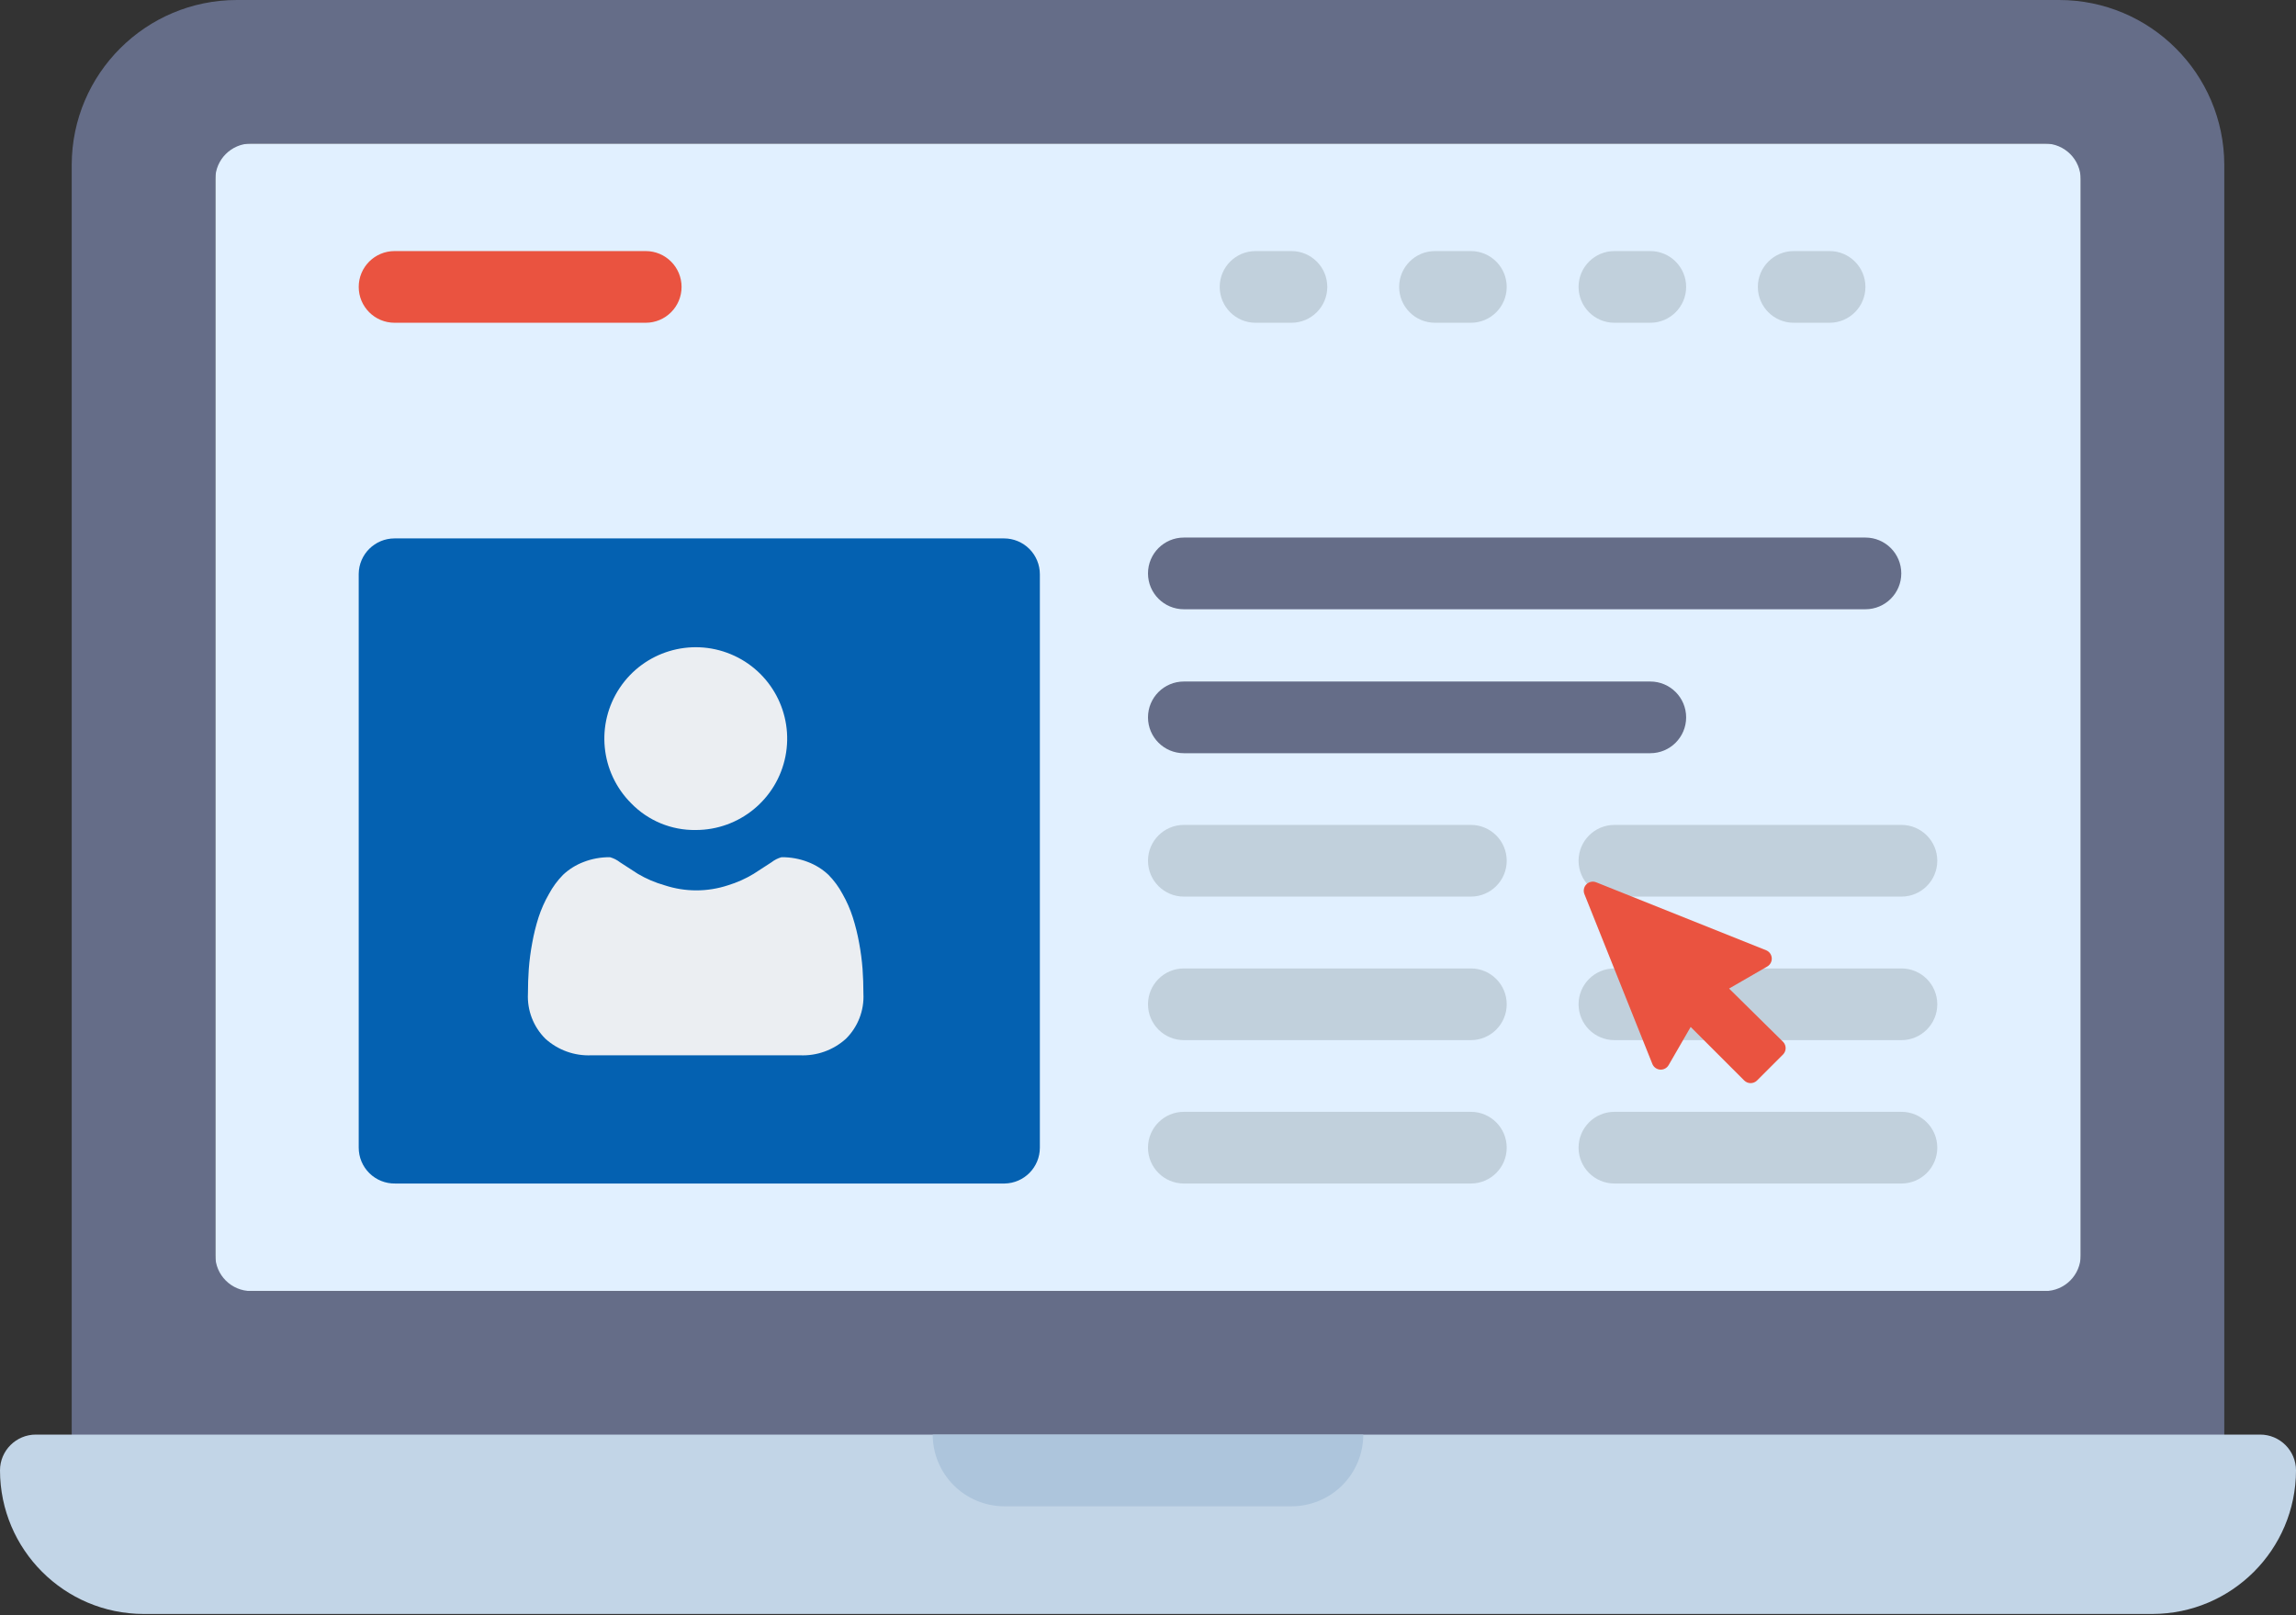 <?xml version="1.0" encoding="UTF-8"?>
<svg width="162px" height="114px" viewBox="0 0 162 114" version="1.1" xmlns="http://www.w3.org/2000/svg" xmlns:xlink="http://www.w3.org/1999/xlink">
    <rect x="0" y="0" width="162" height="114" fill="#333333" stroke="none"/>
    <!-- Generator: Sketch 51.2 (57519) - http://www.bohemiancoding.com/sketch -->
    <title>administration color</title>
    <desc>Created with Sketch.</desc>
    <defs></defs>
    <g id="design" stroke="none" stroke-width="1" fill="none" fill-rule="evenodd">
        <g id="home-hovers-active" transform="translate(-1429, -886)" fill-rule="nonzero">
            <g id="administration-color" transform="translate(1429, 886)">
                <rect id="Rectangle-path" fill="#E1F0FF" x="15.19" y="10.13" width="131.63" height="81"></rect>
                <path d="M145.27,-1.77635515e-15 L16.72,-1.77635515e-15 C10.292,-2.12759089e-05 5.077,5.202 5.06,11.63 L5.06,103.78 C5.06,104.451 5.327,105.095 5.801,105.569 C6.275,106.043 6.919,106.31 7.59,106.31 L154.41,106.31 C155.807,106.31 156.94,105.177 156.94,103.78 L156.94,11.63 C156.923,5.198 151.702,-0.006 145.27,-1.77635515e-15 Z M15.19,88.59 L15.19,12.66 C15.19,11.263 16.323,10.13 17.72,10.13 L144.28,10.13 C145.677,10.13 146.81,11.263 146.81,12.66 L146.81,88.59 C146.81,89.987 145.677,91.12 144.28,91.12 L17.72,91.12 C16.323,91.12 15.19,89.987 15.19,88.59 Z" id="Shape" fill="#656D88"></path>
                <path d="M159.47,101.25 L2.53,101.25 C1.133,101.25 1.71117499e-16,102.383 0,103.78 C0.011,109.37 4.54,113.899 10.13,113.91 L151.87,113.91 C157.46,113.899 161.989,109.37 162,103.78 C162,102.383 160.867,101.25 159.47,101.25 Z" id="Shape" fill="#C2D5E7"></path>
                <path d="M45.56,22.78 L27.84,22.78 C26.443,22.78 25.31,21.647 25.31,20.25 C25.31,18.853 26.443,17.72 27.84,17.72 L45.56,17.72 C46.957,17.72 48.09,18.853 48.09,20.25 C48.09,21.647 46.957,22.78 45.56,22.78 Z" id="Shape" fill="#EA5340"></path>
                <path d="M91.13,22.78 L88.59,22.78 C87.193,22.78 86.06,21.647 86.06,20.25 C86.06,18.853 87.193,17.72 88.59,17.72 L91.12,17.72 C92.517,17.72 93.65,18.853 93.65,20.25 C93.65,21.647 92.517,22.78 91.12,22.78 L91.13,22.78 Z" id="Shape" fill="#C1D0DC"></path>
                <path d="M103.78,22.78 L101.25,22.78 C99.853,22.78 98.72,21.647 98.72,20.25 C98.72,18.853 99.853,17.72 101.25,17.72 L103.78,17.72 C105.177,17.72 106.31,18.853 106.31,20.25 C106.31,21.647 105.177,22.78 103.78,22.78 Z" id="Shape" fill="#C1D0DC"></path>
                <path d="M116.44,22.78 L113.91,22.78 C112.513,22.78 111.38,21.647 111.38,20.25 C111.38,18.853 112.513,17.72 113.91,17.72 L116.44,17.72 C117.837,17.72 118.97,18.853 118.97,20.25 C118.97,21.647 117.837,22.78 116.44,22.78 Z" id="Shape" fill="#C1D0DC"></path>
                <path d="M129.09,22.78 L126.56,22.78 C125.163,22.78 124.03,21.647 124.03,20.25 C124.03,18.853 125.163,17.72 126.56,17.72 L129.09,17.72 C130.487,17.72 131.62,18.853 131.62,20.25 C131.62,21.647 130.487,22.78 129.09,22.78 Z" id="Shape" fill="#C1D0DC"></path>
                <path d="M70.88,83.53 L27.88,83.53 C27.202,83.541 26.548,83.279 26.065,82.803 C25.582,82.328 25.31,81.678 25.31,81 L25.31,40.5 C25.326,39.114 26.454,38 27.84,38 L70.84,38 C71.511,38 72.155,38.267 72.629,38.741 C73.103,39.215 73.37,39.859 73.37,40.53 L73.37,81 C73.37,82.382 72.262,83.508 70.88,83.53 Z" id="Shape" fill="#0461B1"></path>
                <path d="M131.63,43 L83.53,43 C82.133,43 81,41.867 81,40.47 C81,39.073 82.133,37.94 83.53,37.94 L131.62,37.94 C133.017,37.94 134.15,39.073 134.15,40.47 C134.15,41.867 133.017,43 131.62,43 L131.63,43 Z" id="Shape" fill="#656D88"></path>
                <path d="M103.78,63.28 L83.53,63.28 C82.133,63.28 81,62.147 81,60.75 C81,59.353 82.133,58.22 83.53,58.22 L103.78,58.22 C105.177,58.22 106.31,59.353 106.31,60.75 C106.31,62.147 105.177,63.28 103.78,63.28 Z" id="Shape" fill="#C1D0DC"></path>
                <path d="M103.78,73.41 L83.53,73.41 C82.133,73.41 81,72.277 81,70.88 C81,69.483 82.133,68.35 83.53,68.35 L103.78,68.35 C105.177,68.35 106.31,69.483 106.31,70.88 C106.31,72.277 105.177,73.41 103.78,73.41 Z" id="Shape" fill="#C1D0DC"></path>
                <path d="M103.78,83.53 L83.53,83.53 C82.133,83.53 81,82.397 81,81 C81,79.603 82.133,78.47 83.53,78.47 L103.78,78.47 C105.177,78.47 106.31,79.603 106.31,81 C106.31,82.397 105.177,83.53 103.78,83.53 Z" id="Shape" fill="#C1D0DC"></path>
                <path d="M134.16,63.28 L113.91,63.28 C112.513,63.28 111.38,62.147 111.38,60.75 C111.38,59.353 112.513,58.22 113.91,58.22 L134.16,58.22 C135.557,58.22 136.69,59.353 136.69,60.75 C136.69,62.147 135.557,63.28 134.16,63.28 Z" id="Shape" fill="#C1D0DC"></path>
                <path d="M134.16,73.41 L113.91,73.41 C112.513,73.41 111.38,72.277 111.38,70.88 C111.38,69.483 112.513,68.35 113.91,68.35 L134.16,68.35 C135.557,68.35 136.69,69.483 136.69,70.88 C136.69,72.277 135.557,73.41 134.16,73.41 Z" id="Shape" fill="#C1D0DC"></path>
                <path d="M134.16,83.53 L113.91,83.53 C112.513,83.53 111.38,82.397 111.38,81 C111.38,79.603 112.513,78.47 113.91,78.47 L134.16,78.47 C135.557,78.47 136.69,79.603 136.69,81 C136.69,82.397 135.557,83.53 134.16,83.53 Z" id="Shape" fill="#C1D0DC"></path>
                <path d="M116.44,53.16 L83.53,53.16 C82.133,53.16 81,52.027 81,50.63 C81,49.233 82.133,48.1 83.53,48.1 L116.44,48.1 C117.837,48.1 118.97,49.233 118.97,50.63 C118.97,52.027 117.837,53.16 116.44,53.16 Z" id="Shape" fill="#656D88"></path>
                <path d="M70.88,106.31 L91.13,106.31 C92.472,106.31 93.759,105.777 94.708,104.828 C95.657,103.879 96.19,102.592 96.19,101.25 L65.81,101.25 C65.81,102.594 66.344,103.882 67.296,104.832 C68.247,105.781 69.536,106.313 70.88,106.31 Z" id="Shape" fill="#ADC5DC"></path>
                <path d="M49.09,58.58 C52.167,58.581 54.816,56.408 55.417,53.39 C56.018,50.372 54.404,47.35 51.561,46.172 C48.719,44.993 45.44,45.987 43.729,48.545 C42.019,51.104 42.355,54.514 44.53,56.69 C45.724,57.923 47.374,58.607 49.09,58.58 Z" id="Shape" fill="#EBEEF2"></path>
                <path d="M60.86,68.39 C60.813,67.776 60.733,67.165 60.62,66.56 C60.51,65.944 60.36,65.336 60.17,64.74 C59.987,64.17 59.746,63.62 59.45,63.1 C59.184,62.601 58.847,62.143 58.45,61.74 C58.033,61.349 57.544,61.043 57.01,60.84 C56.414,60.608 55.779,60.493 55.14,60.5 C54.882,60.572 54.641,60.695 54.43,60.86 L53.18,61.67 C52.613,62.015 52.005,62.287 51.37,62.48 C49.915,62.961 48.345,62.961 46.89,62.48 C46.228,62.293 45.592,62.021 45,61.67 L43.75,60.86 C43.539,60.695 43.298,60.572 43.04,60.5 C42.401,60.493 41.766,60.608 41.17,60.84 C40.636,61.043 40.147,61.349 39.73,61.74 C39.333,62.143 38.997,62.601 38.73,63.1 C38.431,63.62 38.186,64.17 38,64.74 C37.81,65.336 37.66,65.944 37.55,66.56 C37.437,67.165 37.357,67.776 37.31,68.39 C37.27,68.957 37.25,69.537 37.25,70.13 C37.191,71.316 37.638,72.472 38.48,73.31 C39.369,74.116 40.541,74.537 41.74,74.48 L56.43,74.48 C57.629,74.537 58.801,74.116 59.69,73.31 C60.533,72.473 60.981,71.317 60.92,70.13 C60.92,69.537 60.9,68.957 60.86,68.39 Z" id="Shape" fill="#EBEEF2"></path>
                <path d="M125.83,73.55 L122,69.77 L124.7,68.21 C124.908,68.086 125.028,67.856 125.011,67.615 C124.994,67.374 124.843,67.163 124.62,67.07 L112.62,62.27 C112.383,62.177 112.113,62.233 111.933,62.413 C111.753,62.593 111.697,62.863 111.79,63.1 L116.59,75.1 C116.683,75.323 116.894,75.474 117.135,75.491 C117.376,75.508 117.606,75.388 117.73,75.18 L119.29,72.48 L123.07,76.26 C123.319,76.507 123.721,76.507 123.97,76.26 L125.82,74.41 C126.044,74.169 126.048,73.797 125.83,73.55 Z" id="Shape" fill="#EA5340"></path>
            </g>
        </g>
    </g>
</svg>